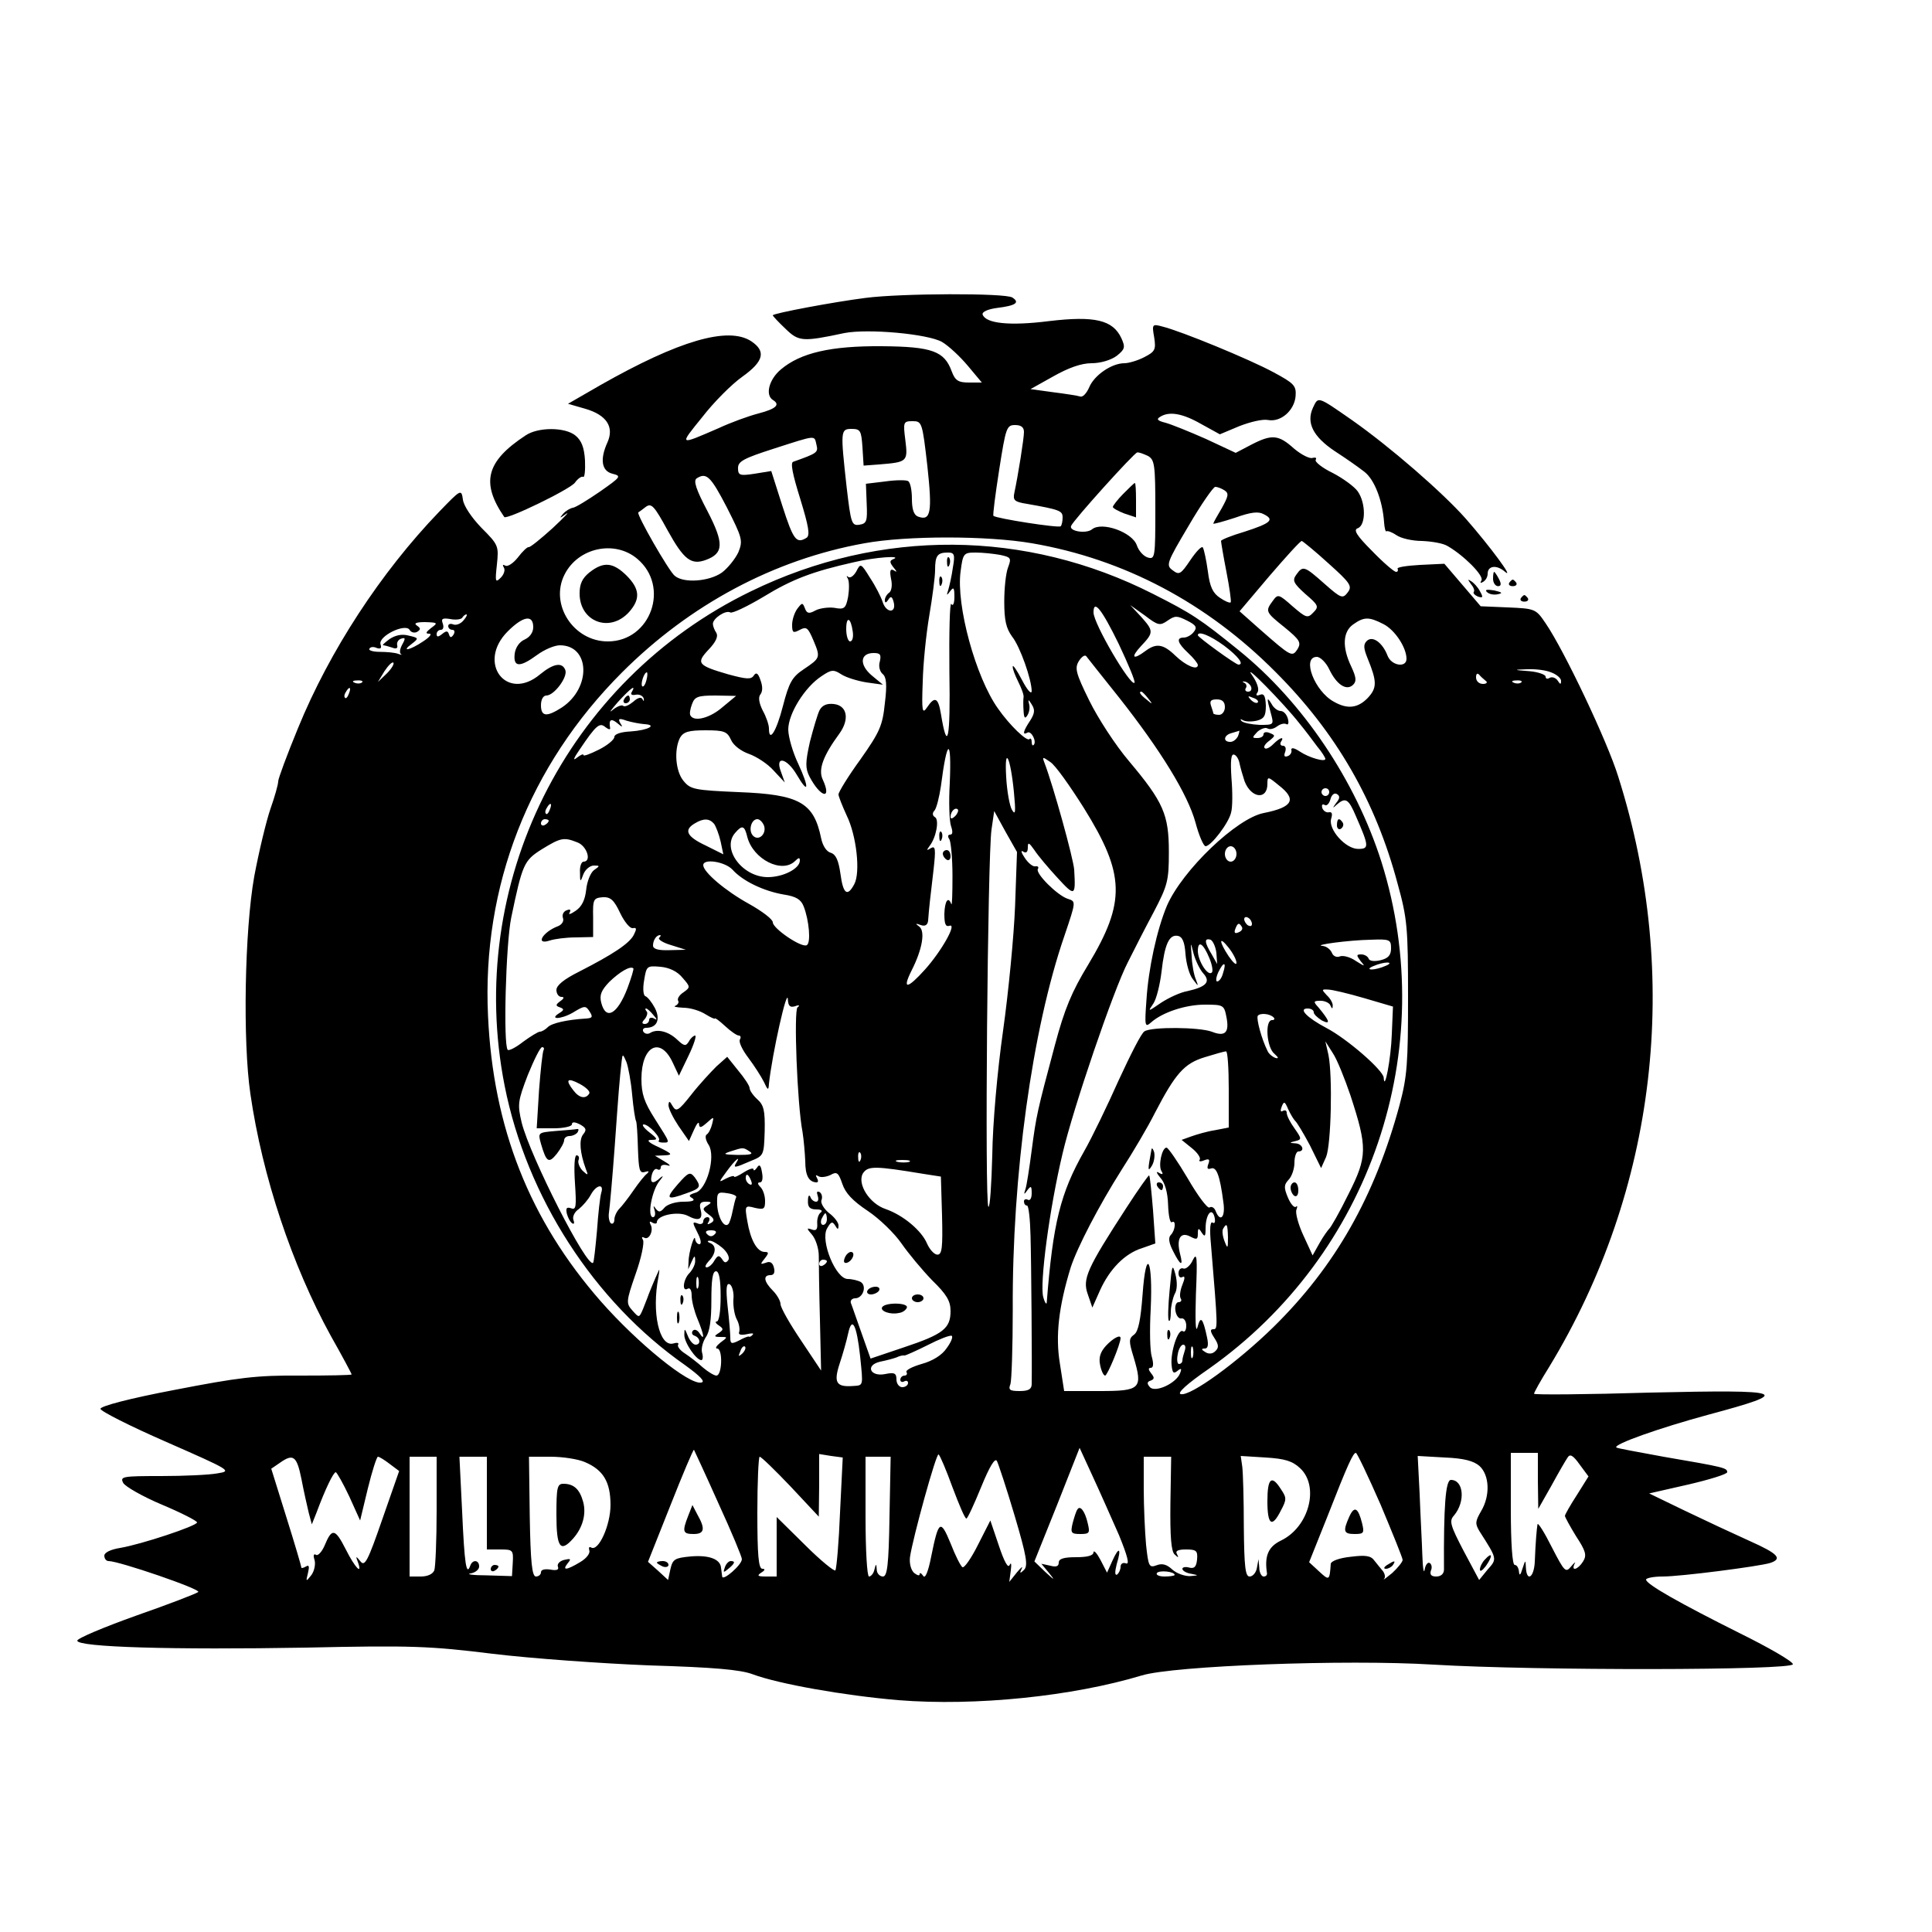 <?xml version="1.0" standalone="no"?>
<!DOCTYPE svg PUBLIC "-//W3C//DTD SVG 20010904//EN"
 "http://www.w3.org/TR/2001/REC-SVG-20010904/DTD/svg10.dtd">
<svg version="1.0" xmlns="http://www.w3.org/2000/svg"
 width="500pt" height="500pt" viewBox="0 0 500 500"
 preserveAspectRatio="xMidYMid meet">

<g transform="translate(0,500) scale(0.1,-0.1)"
fill="#000000" stroke="none">
<path d="M2240 4229 c-80 -10 -240 -40 -240 -45 0 -2 15 -18 33 -35 34 -33 44
-34 152 -11 61 12 216 -2 253 -23 17 -10 47 -38 67 -62 l36 -43 -33 0 c-28 0
-36 5 -45 29 -19 52 -50 64 -181 65 -132 1 -210 -17 -261 -60 -31 -26 -41 -66
-21 -79 20 -12 9 -23 -37 -35 -27 -7 -73 -24 -103 -38 -104 -45 -103 -46 -43
28 30 39 77 86 104 105 56 40 62 66 23 92 -60 39 -188 1 -389 -113 l-85 -49
45 -13 c55 -16 75 -47 57 -87 -20 -44 -15 -74 13 -81 24 -6 22 -8 -32 -46 -32
-22 -63 -41 -70 -42 -7 -1 -19 -8 -26 -16 -10 -12 -9 -12 8 0 11 8 -5 -9 -35
-37 -30 -27 -58 -50 -62 -49 -3 1 -16 -11 -28 -27 -12 -15 -26 -24 -32 -21 -7
4 -8 2 -4 -5 4 -6 0 -18 -8 -26 -14 -14 -15 -11 -10 34 5 48 4 51 -40 95 -26
27 -46 57 -48 73 -4 28 -5 27 -62 -32 -150 -156 -283 -359 -365 -560 -28 -68
-51 -130 -51 -137 0 -8 -9 -40 -20 -71 -11 -32 -30 -111 -42 -175 -25 -140
-30 -427 -10 -563 31 -214 108 -444 208 -626 30 -53 54 -98 54 -100 0 -2 -60
-3 -132 -3 -114 1 -161 -5 -326 -37 -116 -22 -192 -42 -192 -49 0 -6 77 -45
171 -86 166 -73 170 -75 132 -81 -21 -4 -87 -7 -146 -7 -100 0 -107 -1 -98
-18 5 -9 50 -35 100 -56 50 -21 91 -42 91 -46 0 -9 -145 -57 -199 -66 -25 -4
-41 -12 -41 -20 0 -8 5 -14 11 -14 27 0 240 -73 232 -80 -4 -4 -77 -32 -160
-61 -84 -30 -153 -59 -153 -65 0 -17 249 -24 593 -18 272 6 320 4 482 -16 99
-12 281 -25 405 -30 167 -5 236 -11 268 -23 67 -25 236 -55 377 -67 200 -16
451 10 630 64 82 25 527 42 754 28 268 -16 931 -15 931 1 0 7 -62 43 -137 80
-154 77 -243 127 -243 139 0 4 19 8 43 8 47 0 248 26 278 35 33 11 21 24 -53
57 -40 18 -115 53 -167 78 l-93 45 101 23 c56 13 101 27 101 32 0 11 -7 13
-165 40 -65 12 -121 22 -122 24 -8 8 110 50 239 85 220 59 204 65 -151 57
-165 -5 -301 -6 -301 -3 0 3 17 34 39 69 279 459 343 1011 179 1528 -28 91
-140 327 -188 397 -25 37 -27 38 -97 41 l-71 3 -47 55 -47 55 -63 -3 c-35 -2
-61 -6 -58 -10 2 -5 0 -8 -4 -8 -5 0 -33 24 -62 54 -41 41 -49 55 -37 59 21 8
21 65 0 95 -8 12 -38 34 -65 48 -27 13 -47 29 -44 34 3 5 0 7 -8 5 -7 -3 -29
8 -48 24 -40 36 -57 38 -111 10 l-40 -21 -77 36 c-43 19 -90 38 -105 42 -20 5
-24 9 -14 15 23 15 57 10 106 -18 l49 -27 50 21 c28 11 61 19 75 16 33 -6 68
25 71 62 2 27 -4 33 -58 62 -61 33 -238 106 -287 118 -26 7 -27 6 -21 -28 5
-32 2 -37 -25 -51 -17 -9 -41 -16 -52 -16 -33 0 -78 -31 -91 -62 -7 -16 -17
-27 -24 -24 -6 2 -38 7 -70 11 l-58 8 59 33 c39 22 72 34 99 34 23 0 50 8 65
19 21 17 23 22 12 46 -22 47 -69 58 -187 44 -103 -13 -164 -6 -172 17 -2 7 14
14 37 17 49 6 60 14 40 27 -18 12 -289 11 -380 -1z m160 -435 c13 -120 9 -143
-24 -131 -11 4 -16 19 -16 46 0 22 -4 43 -10 46 -5 3 -32 3 -59 -1 l-50 -6 2
-52 c2 -45 0 -51 -19 -54 -20 -3 -22 4 -33 98 -16 145 -16 150 13 150 23 0 25
-5 28 -47 l3 -48 40 3 c73 6 75 7 68 63 -6 47 -5 49 19 49 24 0 25 -3 38 -116z
m250 88 c0 -17 -15 -111 -25 -158 -4 -19 1 -23 33 -28 85 -15 92 -18 92 -35 0
-10 -2 -20 -5 -23 -5 -5 -166 20 -174 27 -2 2 5 56 15 120 17 108 19 115 41
115 16 0 23 -6 23 -18z m-537 -33 c5 -20 2 -22 -60 -44 -8 -2 -2 -32 18 -96
22 -72 26 -95 16 -101 -26 -16 -34 -5 -62 82 l-29 91 -43 -7 c-39 -6 -43 -4
-43 15 0 17 15 25 93 50 112 36 104 35 110 10z m858 -29 c17 -10 19 -22 19
-139 0 -123 -1 -129 -19 -124 -11 3 -24 17 -29 32 -12 34 -91 62 -116 41 -15
-12 -60 -5 -54 9 6 15 163 189 171 190 5 1 17 -4 28 -9z m-1090 -133 c40 -79
42 -86 30 -116 -8 -17 -27 -41 -43 -53 -33 -23 -99 -28 -122 -8 -15 12 -100
160 -94 164 2 1 10 7 19 14 15 11 22 3 57 -61 42 -76 61 -90 99 -76 46 17 47
43 4 126 -30 57 -37 79 -28 85 25 16 36 6 78 -75z m1288 44 c12 -8 10 -15 -7
-46 -12 -20 -22 -38 -22 -40 0 -2 25 5 56 15 42 15 61 17 75 9 28 -14 18 -23
-50 -45 -34 -10 -61 -21 -61 -24 0 -3 6 -39 14 -80 8 -41 13 -77 11 -79 -3 -2
-15 3 -28 12 -18 12 -26 28 -31 68 -4 29 -10 57 -13 62 -3 5 -17 -10 -32 -32
-25 -37 -29 -40 -46 -27 -18 13 -16 19 41 115 32 55 64 101 69 101 6 0 16 -4
24 -9z m-498 -137 c238 -41 452 -154 630 -333 157 -157 259 -334 316 -548 25
-90 27 -114 27 -293 0 -172 -2 -205 -22 -280 -64 -236 -166 -417 -327 -575
-92 -90 -214 -179 -239 -173 -11 2 15 26 73 66 418 295 599 826 446 1312 -67
210 -203 413 -369 547 -100 81 -121 95 -222 146 -329 167 -705 170 -1040 7
-479 -232 -741 -759 -638 -1280 57 -288 231 -558 467 -723 40 -29 53 -43 42
-45 -31 -7 -164 101 -260 210 -184 210 -279 449 -292 739 -16 335 106 648 347
889 175 175 393 292 627 334 109 20 318 20 434 0z m767 -52 c57 -51 62 -59 50
-75 -13 -17 -17 -16 -60 22 -52 46 -56 48 -73 24 -11 -15 -8 -22 23 -50 34
-29 36 -33 21 -48 -15 -16 -19 -14 -54 16 -36 32 -38 32 -51 14 -20 -27 -19
-29 31 -69 39 -32 43 -39 33 -56 -14 -21 -16 -20 -97 51 l-53 47 77 91 c43 50
80 91 84 91 3 -1 34 -26 69 -58z m-1789 12 c86 -72 35 -214 -76 -214 -89 0
-151 96 -112 173 35 70 130 90 188 41z m817 -23 c-3 -22 -9 -48 -12 -58 -5
-15 -4 -15 5 -3 9 12 11 9 11 -15 0 -17 -4 -25 -8 -18 -4 6 -6 -73 -5 -175 3
-177 -5 -213 -22 -109 -7 42 -16 46 -36 16 -12 -18 -14 -10 -11 66 1 48 9 125
17 172 8 47 15 100 15 118 0 37 6 45 33 45 17 0 19 -5 13 -39z m122 33 c28 -6
30 -8 21 -32 -6 -15 -10 -55 -10 -89 0 -49 5 -69 20 -90 21 -26 51 -112 51
-142 -1 -9 -12 4 -25 29 -13 25 -24 41 -24 35 -1 -5 6 -23 14 -39 8 -16 15
-34 14 -40 -1 -6 -1 -22 0 -36 1 -19 4 -21 10 -11 5 8 7 21 4 30 -3 12 -1 11
7 -2 9 -14 8 -23 -4 -42 -18 -27 -21 -39 -7 -31 10 6 25 -24 16 -32 -3 -3 -5
1 -5 8 0 7 -3 11 -6 7 -7 -6 -51 36 -81 79 -58 81 -109 268 -97 355 6 47 8 49
39 49 18 0 46 -3 63 -6z m-276 -11 c-10 -4 -10 -8 0 -21 10 -12 10 -14 1 -8
-9 5 -11 -1 -7 -22 4 -17 1 -32 -5 -36 -6 -4 -11 -13 -11 -19 0 -8 3 -8 9 1 6
10 10 9 14 -7 7 -29 -20 -28 -29 2 -4 12 -18 40 -32 61 -24 39 -25 39 -36 17
-7 -12 -16 -18 -21 -14 -4 4 -5 2 -1 -4 4 -7 4 -28 1 -47 -6 -31 -10 -34 -36
-29 -15 2 -38 -1 -49 -7 -16 -9 -22 -8 -27 6 -6 15 -7 15 -20 -2 -7 -10 -13
-28 -13 -41 0 -21 3 -22 20 -13 17 9 21 6 35 -27 19 -45 18 -46 -25 -75 -30
-20 -38 -34 -54 -96 -17 -66 -36 -95 -36 -57 0 9 -7 30 -16 46 -10 20 -12 35
-6 42 6 8 6 21 0 37 -6 18 -11 21 -17 12 -7 -11 -19 -10 -67 3 -79 23 -83 29
-50 64 19 20 25 34 20 43 -5 7 -9 18 -9 23 -1 14 33 37 45 30 5 -3 43 15 85
40 75 46 128 66 235 90 54 13 127 18 102 8z m583 -219 c25 -53 44 -98 41 -101
-10 -10 -106 153 -106 182 0 35 21 9 65 -81z m127 60 c19 13 24 13 50 0 24
-12 27 -18 17 -30 -6 -8 -18 -14 -25 -14 -21 0 -17 -14 11 -40 14 -13 25 -27
25 -31 0 -15 -31 -2 -58 24 -32 31 -50 33 -78 12 -32 -24 -39 -17 -11 13 33
35 33 39 0 76 l-28 30 38 -27 c34 -26 39 -27 59 -13z m-1822 1 c-7 -9 -19 -14
-27 -11 -7 3 -13 1 -13 -4 0 -6 5 -10 11 -10 5 0 7 -5 3 -12 -6 -9 -9 -9 -12
0 -3 10 -7 10 -18 1 -10 -8 -14 -8 -14 0 0 6 5 11 11 11 6 0 8 7 5 16 -5 13
-1 15 19 12 14 -3 28 -1 31 3 3 5 8 9 11 9 3 0 0 -7 -7 -15z m180 -18 c0 -14
-9 -26 -22 -32 -14 -6 -24 -21 -26 -37 -4 -35 13 -36 58 -3 19 14 45 25 59 25
78 0 82 -110 5 -161 -39 -25 -54 -24 -54 6 0 15 6 25 14 25 20 0 56 48 49 66
-8 21 -31 17 -65 -11 -87 -73 -165 30 -84 111 40 40 66 44 66 11z m827 -12 c2
-14 -1 -25 -7 -25 -5 0 -10 14 -10 32 0 35 12 30 17 -7z m1373 20 c30 -15 60
-61 60 -90 0 -24 -39 -18 -49 8 -13 34 -39 53 -54 38 -9 -9 -8 -19 2 -44 25
-61 25 -77 1 -103 -26 -27 -53 -30 -88 -10 -50 27 -84 116 -44 116 9 0 24 -15
32 -32 19 -40 45 -57 62 -40 9 9 8 19 -5 47 -24 50 -22 90 5 109 28 20 41 20
78 1z m-2464 -10 c-14 -11 -16 -15 -5 -15 8 0 1 -9 -16 -20 -34 -23 -59 -28
-29 -6 18 14 18 15 -8 21 -18 5 -35 1 -50 -9 -12 -9 -20 -16 -16 -16 3 0 14
-3 23 -6 10 -4 15 -2 13 6 -2 7 3 15 10 17 11 4 12 1 3 -15 -6 -11 -8 -22 -3
-25 4 -2 0 -2 -8 1 -8 3 -29 5 -47 5 -18 0 -30 4 -27 8 2 5 11 6 19 2 10 -3
13 -1 10 9 -8 21 64 56 75 38 4 -7 13 -9 20 -5 9 6 9 9 -1 16 -9 6 -2 9 21 9
33 -1 34 -2 16 -15z m2052 -46 c36 -27 53 -49 37 -49 -7 0 -105 71 -105 76 0
12 31 0 68 -27z m-891 -41 c-4 -12 0 -26 7 -32 10 -8 12 -27 6 -76 -6 -58 -13
-74 -63 -145 -32 -44 -57 -85 -57 -91 0 -5 10 -30 21 -54 26 -53 36 -148 20
-178 -18 -34 -29 -26 -36 27 -5 35 -12 50 -25 54 -11 3 -21 18 -25 38 -19 92
-56 113 -213 119 -115 5 -125 7 -143 29 -21 25 -25 81 -9 112 9 15 22 19 66
19 48 0 56 -3 66 -25 6 -14 26 -29 46 -36 20 -7 49 -26 64 -43 l29 -31 -10 28
c-16 42 15 36 41 -8 31 -53 33 -35 4 28 -14 29 -26 70 -26 89 0 41 43 110 86
138 25 17 31 18 51 5 12 -8 41 -17 65 -21 l43 -6 -29 24 c-33 28 -30 58 5 58
17 0 20 -4 16 -22z m619 -93 c108 -137 178 -251 198 -324 9 -34 21 -61 26 -61
14 0 60 60 66 87 4 13 4 54 1 89 -3 46 -1 64 7 61 6 -2 12 -12 14 -23 2 -10 8
-31 13 -46 17 -44 59 -49 59 -7 0 20 1 20 29 -3 48 -37 37 -57 -38 -72 -70
-13 -211 -148 -251 -240 -26 -62 -48 -163 -53 -244 -5 -68 -4 -72 12 -58 29
26 89 46 139 46 48 0 50 -1 56 -32 8 -40 -3 -52 -38 -38 -33 12 -155 13 -174
1 -8 -4 -37 -62 -67 -127 -29 -65 -69 -148 -89 -183 -62 -109 -81 -187 -97
-391 0 -8 -5 -2 -9 13 -10 33 16 230 50 372 27 116 132 424 169 495 15 30 45
89 67 130 36 69 39 81 39 155 0 97 -14 129 -103 235 -35 41 -81 112 -103 157
-35 71 -38 84 -27 102 7 11 15 17 19 13 3 -4 41 -52 85 -107z m-1895 62 l-23
-22 17 28 c10 15 20 25 23 22 3 -3 -5 -16 -17 -28z m2361 -128 c15 -18 36 -46
47 -61 12 -14 21 -29 21 -32 0 -9 -42 3 -66 19 -15 10 -23 11 -22 4 2 -6 -3
-14 -10 -16 -8 -3 -10 1 -6 11 3 9 1 16 -6 16 -6 0 -8 5 -5 10 10 15 -2 12
-20 -6 -9 -9 -19 -14 -22 -10 -4 3 2 12 12 19 16 13 16 14 1 20 -9 4 -16 2
-16 -3 0 -6 -7 -10 -16 -10 -14 0 -14 1 0 16 9 8 21 12 26 9 6 -4 17 -1 25 5
8 6 18 9 24 6 5 -3 7 3 4 14 -3 11 -11 20 -19 20 -7 0 -18 8 -23 18 -13 21
-13 15 -2 -24 8 -30 8 -30 -29 -30 -21 1 -42 5 -47 10 -4 5 -3 6 4 2 7 -4 23
-4 36 -1 19 5 23 13 23 39 -1 25 -5 32 -15 28 -10 -4 -12 -1 -6 7 4 8 -2 26
-15 44 -26 37 82 -73 122 -124z m652 131 c14 -5 26 -15 26 -22 0 -10 -2 -10
-9 1 -5 7 -14 10 -20 7 -6 -4 -11 -3 -11 3 0 5 -19 12 -42 14 -42 3 -42 4 -6
5 20 1 48 -2 62 -8z m-2341 -20 c-3 -12 -8 -19 -11 -16 -5 6 5 36 12 36 2 0 2
-9 -1 -20z m2172 -2 c6 -4 2 -8 -7 -8 -10 0 -18 7 -18 17 0 9 3 12 8 7 4 -5
12 -12 17 -16z m-2908 -4 c-3 -3 -12 -4 -19 -1 -8 3 -5 6 6 6 11 1 17 -2 13
-5z m2301 -12 c2 -7 -1 -12 -8 -12 -6 0 -9 4 -6 9 4 5 1 12 -4 14 -6 3 -5 4 2
3 6 -1 14 -8 16 -14z m699 12 c-3 -3 -12 -4 -19 -1 -8 3 -5 6 6 6 11 1 17 -2
13 -5z m-3034 -29 c-3 -9 -8 -14 -10 -11 -3 3 -2 9 2 15 9 16 15 13 8 -4z
m732 4 c-4 -6 0 -9 10 -7 10 2 19 -3 21 -10 1 -7 0 -8 -3 -2 -3 7 -12 5 -24
-6 -11 -9 -22 -14 -26 -11 -3 4 -16 -1 -27 -10 -12 -10 -5 -1 13 20 34 37 48
47 36 26z m1336 -16 c13 -16 12 -17 -3 -4 -17 13 -22 21 -14 21 2 0 10 -8 17
-17z m-1101 -23 c-32 -28 -73 -39 -83 -22 -3 4 -1 17 4 30 7 19 15 22 61 22
l53 -1 -35 -29z m1385 12 c-3 -3 -11 0 -18 7 -9 10 -8 11 6 5 10 -3 15 -9 12
-12z m-85 -12 c0 -11 -7 -20 -15 -20 -8 0 -15 2 -15 4 0 2 -3 11 -6 20 -4 12
0 16 15 16 14 0 21 -6 21 -20z m-1565 -41 c-6 11 -3 13 16 6 13 -4 34 -8 46
-9 36 -2 10 -16 -35 -19 -25 -1 -42 -7 -42 -14 0 -7 -18 -22 -40 -33 -22 -11
-40 -18 -40 -14 0 4 -8 0 -17 -7 -11 -9 -9 -2 7 21 43 64 52 71 67 58 8 -6 13
-7 12 -2 -4 21 2 26 18 13 14 -12 16 -12 8 0z m1599 -34 c-4 -8 -12 -15 -20
-15 -20 0 -17 18 4 23 9 3 18 5 19 6 1 0 0 -6 -3 -14z m-746 -122 c-3 -49 -1
-98 3 -110 5 -15 5 -23 -2 -23 -6 0 -7 -5 -2 -12 4 -7 8 -50 8 -95 0 -45 -1
-78 -3 -73 -8 22 -17 8 -18 -25 0 -26 3 -34 13 -31 21 8 -20 -65 -63 -113 -46
-51 -60 -53 -35 -3 28 55 36 102 20 114 -11 8 -10 9 4 4 11 -4 18 0 19 12 2
29 6 64 14 131 6 54 5 63 -7 56 -11 -7 -12 -6 -3 6 17 22 25 67 14 74 -7 4 -8
11 -1 18 5 7 12 35 16 62 16 125 28 129 23 8z m166 -23 c5 -52 4 -61 -5 -46
-6 10 -13 48 -15 85 -5 84 11 53 20 -39z m181 -41 c107 -172 109 -243 11 -406
-42 -69 -61 -114 -86 -208 -46 -172 -48 -181 -60 -272 -6 -46 -13 -91 -16
-100 -5 -15 -4 -16 5 -3 9 12 11 11 11 -8 0 -13 -4 -20 -10 -17 -5 3 -10 1
-10 -4 0 -6 3 -11 8 -11 4 0 8 -35 9 -78 2 -67 4 -334 3 -384 0 -13 -8 -18
-31 -18 -26 0 -30 3 -24 18 3 9 6 96 6 192 -2 346 50 726 134 969 30 89 30 88
8 95 -27 9 -84 66 -77 77 3 5 0 8 -6 7 -6 -2 -19 8 -28 22 -9 13 -11 21 -4 16
8 -5 12 -1 12 11 0 14 3 13 17 -7 9 -14 36 -46 60 -72 45 -49 47 -48 43 21 -2
29 -54 217 -77 277 -6 16 -5 16 15 2 13 -8 51 -62 87 -119z m635 41 c0 -5 -4
-10 -10 -10 -5 0 -10 5 -10 10 0 6 5 10 10 10 6 0 10 -4 10 -10z m18 -28 c-10
-14 -10 -15 2 -4 22 19 30 15 49 -30 34 -78 35 -85 6 -85 -33 0 -78 51 -70 78
4 13 2 18 -5 17 -7 -2 -15 3 -18 11 -2 8 0 11 6 8 5 -4 12 3 15 14 3 12 10 18
17 14 8 -5 8 -11 -2 -23z m-2035 -17 c-3 -9 -8 -14 -10 -11 -3 3 -2 9 2 15 9
16 15 13 8 -4z m1049 -17 c-7 -7 -12 -8 -12 -2 0 14 12 26 19 19 2 -3 -1 -11
-7 -17z m155 -233 c-3 -77 -17 -222 -31 -322 -15 -105 -27 -242 -28 -322 -2
-76 -6 -137 -10 -134 -10 5 -2 909 8 976 l7 48 29 -53 30 -53 -5 -140z m-1207
221 c0 -3 -4 -8 -10 -11 -5 -3 -10 -1 -10 4 0 6 5 11 10 11 6 0 10 -2 10 -4z
m428 -8 c5 -7 13 -28 17 -46 l7 -33 -46 23 c-49 23 -57 40 -28 57 23 14 38 13
50 -1z m129 -4 c8 -21 -13 -42 -28 -27 -13 13 -5 43 11 43 6 0 13 -7 17 -16z
m-43 -30 c15 -58 90 -96 124 -62 9 9 12 9 12 1 0 -21 -43 -43 -83 -43 -66 0
-121 74 -84 115 18 21 24 18 31 -11z m-440 -14 c25 -9 38 -50 16 -50 -5 0 -10
-12 -9 -27 0 -27 1 -27 9 -5 5 12 17 22 27 22 16 0 16 -1 0 -12 -9 -7 -18 -30
-20 -51 -3 -26 -11 -43 -27 -54 -13 -9 -20 -11 -16 -5 4 8 2 10 -8 6 -8 -3
-12 -12 -9 -20 3 -8 -3 -17 -13 -21 -40 -15 -60 -50 -21 -37 12 4 42 8 67 8
l45 1 0 51 c-1 47 1 50 25 52 20 1 29 -7 45 -41 11 -23 26 -41 33 -39 10 2 10
-2 2 -18 -12 -22 -52 -49 -142 -95 -38 -19 -58 -35 -58 -47 0 -10 6 -18 13
-18 8 0 7 -4 -3 -11 -12 -9 -13 -12 -1 -16 11 -4 11 -7 0 -14 -30 -18 1 -18
33 0 31 19 34 19 44 3 9 -14 7 -17 -10 -18 -49 -3 -88 -12 -98 -22 -7 -7 -16
-12 -21 -12 -4 0 -24 -12 -43 -26 -19 -15 -37 -24 -40 -21 -12 12 -5 274 9
342 29 139 33 148 79 177 49 30 57 32 92 18z m1706 -30 c0 -11 -7 -20 -15 -20
-8 0 -15 9 -15 20 0 11 7 20 15 20 8 0 15 -9 15 -20z m-1304 -41 c26 -29 80
-55 132 -64 33 -5 45 -13 52 -31 14 -36 19 -94 8 -100 -13 -8 -88 43 -88 59 0
8 -28 29 -62 48 -60 33 -118 82 -118 100 0 18 57 9 76 -12z m1344 -140 c0 -6
-4 -7 -10 -4 -5 3 -10 11 -10 16 0 6 5 7 10 4 6 -3 10 -11 10 -16z m-26 -8 c3
-5 -1 -11 -9 -14 -9 -4 -12 -1 -8 9 6 16 10 17 17 5z m-1508 -28 c-4 -4 10
-13 31 -19 l38 -12 -42 -1 c-30 -1 -43 3 -43 12 0 14 9 27 18 27 3 0 2 -3 -2
-7z m1362 -42 c2 -25 10 -54 19 -65 15 -20 15 -20 8 -1 -5 11 -10 38 -11 60
-3 39 -3 39 5 7 5 -18 16 -41 25 -51 20 -22 8 -35 -41 -46 -18 -3 -48 -17 -68
-30 -35 -24 -35 -24 -20 -2 8 12 17 49 21 82 8 72 20 97 42 93 12 -2 18 -16
20 -47z m80 3 l2 -29 -14 25 c-19 31 -20 43 -3 38 6 -3 13 -18 15 -34z m52
-26 c0 -7 -9 1 -20 17 -26 39 -26 55 0 22 11 -14 20 -31 20 -39z m400 38 c0
-18 -7 -26 -27 -31 -17 -4 -29 -2 -31 4 -2 6 -11 11 -19 11 -13 0 -13 -2 -2
-17 13 -15 12 -15 -12 0 -14 10 -33 15 -41 12 -9 -4 -18 1 -21 9 -4 9 -14 17
-24 18 -28 2 67 15 125 16 49 2 52 0 52 -22z m-470 -26 c7 -17 10 -34 6 -37
-10 -10 -35 29 -36 55 0 30 14 21 30 -18z m35 -39 c-3 -12 -10 -21 -15 -21 -4
0 -3 11 3 24 14 29 22 27 12 -3z m420 19 c-11 -5 -27 -9 -35 -9 -9 0 -8 4 5 9
11 5 27 9 35 9 9 0 8 -4 -5 -9z m-1961 -57 c-26 -68 -56 -85 -68 -38 -5 20 0
32 21 54 27 26 54 42 62 35 2 -1 -5 -24 -15 -51z m142 27 c21 -24 21 -25 3
-38 -11 -7 -17 -17 -14 -22 3 -4 -1 -10 -7 -13 -7 -2 2 -4 20 -5 19 0 44 -8
58 -17 13 -8 24 -13 24 -11 0 3 12 -6 26 -19 15 -14 31 -25 36 -25 5 0 6 -5 3
-10 -4 -6 6 -27 22 -48 15 -20 33 -48 40 -62 10 -22 12 -23 13 -5 8 76 48 255
49 218 1 -17 6 -21 19 -17 10 4 13 2 6 -3 -10 -8 -1 -251 13 -323 3 -19 6 -53
7 -75 0 -37 9 -54 29 -55 5 0 5 5 1 12 -4 7 -3 8 4 4 6 -4 20 -2 31 3 17 10
21 6 31 -23 8 -24 27 -44 66 -70 30 -20 69 -58 87 -84 18 -26 53 -68 79 -95
38 -37 48 -54 48 -80 0 -45 -19 -60 -121 -94 l-86 -29 -23 65 c-13 36 -25 72
-28 79 -2 6 3 12 11 12 20 0 31 31 15 42 -7 4 -23 8 -34 8 -31 0 -71 98 -54
130 10 18 14 20 21 9 7 -12 9 -12 9 0 0 7 -11 22 -25 32 -13 11 -22 26 -19 33
3 8 1 17 -5 21 -7 3 -8 0 -5 -9 3 -9 2 -16 -4 -16 -6 0 -13 6 -15 13 -3 6 -6
2 -6 -10 -1 -17 5 -23 22 -23 12 0 17 -3 11 -8 -6 -4 -10 -17 -9 -29 1 -15 -3
-19 -14 -15 -14 5 -14 3 1 -14 9 -11 17 -35 17 -54 0 -19 1 -94 3 -166 l3
-131 -52 78 c-29 43 -53 85 -53 94 0 8 -9 24 -20 35 -23 23 -26 40 -6 40 9 0
12 7 9 19 -3 13 -10 18 -21 13 -15 -5 -15 -4 -3 11 11 14 11 17 0 17 -20 0
-37 32 -45 80 -7 40 -6 41 20 34 23 -5 26 -3 26 18 0 13 -5 29 -12 36 -8 8 -8
12 -1 12 6 0 8 11 5 26 -3 19 -7 22 -13 12 -5 -7 -9 -9 -9 -4 0 4 -11 1 -25
-8 -14 -9 -25 -14 -25 -11 0 3 -9 1 -21 -5 -20 -11 -20 -11 2 19 21 29 38 43
24 21 -8 -13 -4 -13 37 5 35 14 35 15 37 78 1 52 -2 67 -19 82 -11 10 -20 23
-20 29 0 6 -14 27 -30 46 l-28 35 -28 -25 c-14 -14 -44 -46 -65 -73 -33 -42
-39 -45 -48 -30 -8 14 -10 15 -11 3 0 -9 12 -33 26 -54 l27 -39 13 29 c7 16
13 23 13 15 1 -11 5 -10 20 3 19 17 19 17 14 -3 -3 -12 -9 -24 -14 -27 -5 -3
-3 -15 5 -27 19 -30 -5 -117 -35 -124 -16 -5 -18 -8 -7 -14 8 -6 0 -9 -23 -9
-21 0 -42 -7 -49 -15 -11 -13 -15 -13 -23 -3 -6 9 -7 8 -3 -4 3 -10 1 -18 -4
-18 -16 0 -3 70 17 94 9 11 11 15 3 9 -20 -19 -29 -16 -23 7 3 11 9 17 14 14
5 -3 9 -1 9 5 0 6 8 8 18 5 9 -3 6 2 -8 10 l-25 15 25 1 c22 1 20 4 -15 21
-27 12 -33 19 -20 19 18 0 18 2 -5 20 -14 11 -20 20 -14 20 13 0 46 -35 39
-42 -3 -2 2 -5 10 -5 20 0 20 -2 -20 61 -28 44 -35 65 -35 104 0 85 49 111 81
42 l16 -34 25 52 c14 29 21 52 17 52 -4 0 -12 -7 -16 -15 -8 -13 -12 -13 -30
4 -23 22 -52 29 -70 18 -6 -4 -14 -3 -18 3 -3 5 0 10 7 10 28 0 38 21 23 51
-8 15 -19 29 -25 31 -5 2 -7 19 -3 41 6 37 7 38 42 35 23 -2 44 -12 57 -28z
m1764 -53 l75 -22 -3 -71 c-2 -63 -19 -152 -21 -113 -1 19 -95 101 -149 129
-49 26 -73 50 -48 50 9 0 16 -4 16 -10 0 -5 10 -14 21 -21 24 -12 20 -1 -9 34
-14 15 -13 17 6 17 11 0 23 -6 25 -12 4 -9 6 -10 6 -1 1 6 -6 19 -15 27 -14
15 -14 16 3 15 10 0 52 -10 93 -22z m-1839 -44 c10 -11 10 -14 2 -9 -7 4 -13
2 -13 -3 0 -6 -5 -11 -11 -11 -8 0 -9 4 0 13 6 8 8 17 4 20 -3 4 -4 7 -1 7 3
0 12 -8 19 -17z m1605 -6 c4 -4 2 -7 -4 -7 -19 0 -14 -71 6 -87 11 -10 12 -13
3 -11 -8 3 -18 11 -21 19 -15 30 -29 82 -25 90 6 8 31 6 41 -4z m199 -202 c44
-135 44 -158 -5 -255 -23 -47 -46 -87 -50 -90 -3 -3 -15 -19 -25 -37 l-18 -32
-24 52 c-13 28 -21 58 -18 66 3 8 3 12 -1 8 -4 -4 -14 7 -21 24 -11 26 -10 33
2 46 8 8 15 28 15 44 0 16 5 29 10 29 18 0 11 20 -7 21 -17 1 -17 2 0 6 16 4
16 6 -3 33 -11 15 -20 33 -20 40 0 6 -4 8 -10 5 -6 -4 -7 1 -3 11 6 15 8 14
17 -7 6 -13 14 -26 18 -30 4 -3 21 -31 38 -63 l29 -59 13 29 c13 32 17 209 6
264 l-8 35 19 -30 c11 -16 31 -66 46 -110z m-2088 118 c-3 -5 -8 -52 -12 -105
l-6 -98 45 0 c25 0 46 5 46 10 0 7 7 7 21 0 16 -9 18 -14 8 -26 -11 -14 -8
-48 7 -89 7 -17 6 -18 -8 -5 -8 8 -13 21 -11 27 3 7 1 13 -5 13 -5 0 -7 -28
-4 -72 4 -61 3 -70 -10 -65 -12 4 -14 0 -11 -14 3 -11 9 -22 14 -25 5 -3 6 1
3 9 -3 8 3 21 14 28 10 8 24 24 31 37 14 26 35 30 27 5 -3 -10 -8 -54 -11 -98
-4 -44 -8 -81 -10 -83 -15 -16 -163 275 -185 363 -11 47 -10 55 16 123 16 39
32 72 37 72 4 0 6 -3 4 -7z m1773 -102 l0 -99 -36 -7 c-20 -3 -47 -11 -61 -16
l-25 -9 26 -21 c14 -11 24 -25 21 -30 -4 -5 2 -6 11 -2 13 5 16 3 11 -10 -4
-11 -2 -14 7 -11 14 5 23 -17 32 -87 6 -39 -8 -54 -20 -23 -3 8 -10 13 -16 9
-5 -3 -30 30 -56 75 -26 44 -51 80 -55 80 -12 0 -22 -47 -13 -61 5 -8 3 -10
-7 -4 -8 5 -6 -1 4 -13 12 -13 19 -38 20 -70 1 -28 5 -48 10 -45 11 7 9 -21
-3 -33 -7 -7 -5 -21 6 -42 19 -38 27 -41 18 -7 -10 39 1 58 26 45 17 -9 20 -8
20 7 0 15 2 16 10 3 8 -12 10 -10 10 10 0 37 16 57 23 31 3 -13 1 -19 -5 -15
-6 4 -8 -16 -4 -57 18 -217 18 -219 6 -219 -9 0 -8 -6 3 -23 11 -17 12 -25 2
-34 -7 -7 -17 -8 -26 -2 -10 6 -11 9 -1 9 8 0 10 9 6 28 -11 52 -17 58 -25 27
-5 -17 -6 19 -4 85 4 96 3 111 -8 89 -6 -14 -18 -24 -24 -22 -7 3 -13 -3 -13
-12 0 -9 4 -13 10 -10 7 4 7 -3 0 -20 -6 -15 -8 -31 -4 -36 3 -5 0 -9 -6 -9
-6 0 -10 -10 -8 -22 2 -13 9 -22 16 -20 6 1 12 -7 12 -19 0 -11 -4 -18 -9 -14
-12 7 -32 -53 -29 -87 2 -21 5 -24 15 -16 10 8 12 7 7 -6 -10 -26 -64 -51 -78
-36 -8 9 -8 14 2 17 10 4 10 8 1 19 -7 9 -8 14 -1 14 7 0 8 10 3 28 -5 15 -6
71 -3 124 6 130 -12 164 -21 38 -5 -66 -11 -96 -22 -104 -14 -10 -14 -17 -1
-59 24 -81 18 -87 -88 -87 l-92 0 -11 71 c-12 72 -3 148 28 249 17 52 73 160
132 253 29 45 68 111 86 147 53 102 76 128 129 144 26 8 50 15 55 15 4 1 7
-43 7 -98z m-1544 -14 c3 -34 8 -65 10 -68 2 -3 4 -35 5 -72 2 -55 4 -64 18
-60 10 3 12 2 6 -4 -6 -4 -22 -24 -35 -43 -13 -19 -30 -41 -37 -48 -7 -7 -13
-20 -13 -28 0 -8 -4 -13 -9 -10 -4 3 -7 16 -5 28 2 13 9 91 15 173 10 140 12
168 18 220 2 18 3 18 12 -3 5 -13 12 -51 15 -85z m-111 3 c-9 -15 -26 -12 -41
8 -22 28 -16 34 16 17 17 -9 28 -20 25 -25z m415 -150 c11 -7 2 -9 -30 -9 -37
1 -41 2 -20 9 34 11 33 11 50 0z m287 -22 c-3 -8 -6 -5 -6 6 -1 11 2 17 5 13
3 -3 4 -12 1 -19z m126 -5 c-7 -2 -21 -2 -30 0 -10 3 -4 5 12 5 17 0 24 -2 18
-5z m37 -31 l45 -7 3 -101 c2 -83 0 -101 -12 -101 -8 0 -20 13 -27 29 -14 33
-61 73 -107 89 -42 14 -74 65 -59 92 13 20 30 20 157 -1z m-446 -18 c3 -8 2
-12 -4 -9 -6 3 -10 10 -10 16 0 14 7 11 14 -7z m-39 -43 c-2 -4 -6 -20 -9 -35
-3 -16 -8 -31 -11 -34 -11 -11 -27 17 -29 50 -1 32 1 34 26 30 15 -2 26 -7 23
-11z m-75 -21 c-13 -8 -12 -11 4 -23 15 -11 16 -16 6 -22 -9 -5 -11 -4 -6 3 4
7 2 12 -3 12 -6 0 -11 -5 -11 -11 0 -6 -7 -9 -15 -5 -14 5 -13 2 0 -24 9 -17
11 -30 5 -30 -5 0 -10 6 -11 13 -1 17 -17 -34 -17 -58 l-1 -20 9 20 c7 16 9
17 9 3 1 -9 -6 -23 -14 -32 -17 -16 -21 -51 -5 -41 6 3 10 -4 10 -18 0 -14 7
-41 15 -60 17 -41 20 -60 5 -37 -5 8 -13 11 -17 6 -4 -5 -2 -11 5 -13 15 -6
16 -23 2 -23 -6 0 -15 10 -20 23 -8 20 -9 20 -9 2 0 -20 31 -65 44 -65 4 0 5
9 2 19 -3 11 2 29 10 41 10 14 14 45 14 95 0 52 3 75 12 75 8 0 12 -21 12 -65
0 -38 -4 -65 -10 -65 -5 0 -3 -5 5 -10 13 -9 13 -11 0 -20 -13 -8 -12 -10 4
-10 20 0 20 0 0 -15 -10 -8 -14 -15 -8 -15 15 0 13 -70 -2 -70 -6 0 -22 10
-35 21 -13 12 -34 28 -46 36 -13 8 -21 19 -18 23 3 5 -3 6 -13 3 -36 -9 -56
81 -38 172 3 17 3 23 0 15 -9 -19 -27 -63 -29 -70 -1 -3 -6 -15 -11 -28 -10
-23 -10 -23 -27 -4 -17 19 -17 23 8 95 15 42 23 82 19 88 -4 7 -3 9 3 6 13 -8
26 20 16 35 -3 7 -1 8 5 4 7 -4 12 -3 12 1 0 18 54 29 79 17 30 -16 41 -10 34
16 -4 15 0 20 13 20 16 0 17 -2 4 -10z m310 -35 c0 -8 -4 -15 -10 -15 -5 0 -7
7 -4 15 4 8 8 15 10 15 2 0 4 -7 4 -15z m1038 -47 c0 -30 -1 -31 -9 -10 -5 13
-7 28 -3 33 9 15 11 11 12 -23z m-1328 8 c-7 -7 -13 -7 -20 0 -6 6 -3 10 10
10 13 0 16 -4 10 -10z m19 -35 c13 -11 20 -25 16 -32 -6 -8 -10 -8 -16 2 -8
11 -11 11 -20 -3 -5 -10 -15 -18 -20 -18 -6 0 -3 7 5 16 19 19 21 40 4 47 -8
3 -8 6 -2 6 6 1 21 -8 33 -18z m271 -35 c0 -3 -4 -8 -10 -11 -5 -3 -10 -1 -10
4 0 6 5 11 10 11 6 0 10 -2 10 -4z m-333 -68 c-3 -7 -5 -2 -5 12 0 14 2 19 5
13 2 -7 2 -19 0 -25z m91 -31 c-1 -18 3 -41 9 -52 6 -11 8 -25 6 -32 -3 -7 4
-9 19 -6 13 3 20 3 16 -1 -3 -4 -8 -7 -10 -5 -1 1 -13 -3 -25 -10 -20 -10 -23
-9 -23 7 0 11 -3 47 -7 82 -5 47 -3 61 6 56 6 -4 11 -22 9 -39z m328 -147 c8
-79 9 -75 -19 -77 -43 -3 -50 9 -34 58 8 24 18 59 22 78 10 46 22 23 31 -59z
m224 21 c-12 -18 -36 -33 -65 -41 -24 -7 -42 -16 -39 -21 3 -5 0 -9 -5 -9 -6
0 -11 -5 -11 -11 0 -5 5 -7 10 -4 6 3 10 1 10 -4 0 -6 -7 -11 -15 -11 -8 0
-15 9 -15 20 0 16 -5 19 -29 14 -39 -8 -53 23 -13 32 15 3 34 8 42 11 8 4 17
6 21 5 3 0 30 12 60 27 29 15 57 26 62 24 4 -3 -2 -17 -13 -32z m-529 -14
c-10 -9 -11 -8 -5 6 3 10 9 15 12 12 3 -3 0 -11 -7 -18z m1145 7 c-3 -9 -6
-20 -6 -25 0 -5 -4 -9 -9 -9 -4 0 -6 11 -3 25 2 14 9 25 14 25 6 0 7 -7 4 -16z
m21 -16 c-3 -7 -5 -2 -5 12 0 14 2 19 5 13 2 -7 2 -19 0 -25z m-1228 -378 c34
-74 61 -139 61 -145 0 -15 -50 -58 -51 -45 -1 6 -2 16 -3 23 -2 22 -31 33 -78
29 -42 -4 -47 -7 -53 -33 l-6 -28 -26 24 -26 23 58 146 c32 81 59 145 61 144
1 -2 30 -64 63 -138z m1037 -83 c22 -54 28 -77 18 -73 -8 3 -14 -1 -14 -9 0
-7 -4 -16 -9 -20 -6 -3 -6 7 -1 27 13 42 6 47 -11 9 l-14 -31 -17 33 c-9 17
-17 26 -18 20 0 -9 -16 -13 -45 -13 -32 0 -45 -4 -45 -14 0 -10 -7 -12 -22 -8
l-23 5 20 -24 c16 -20 15 -20 -10 3 l-28 27 59 147 58 147 34 -74 c19 -41 49
-109 68 -152z m-722 59 c-3 -77 -9 -145 -12 -150 -2 -4 -38 25 -78 65 l-74 73
0 -77 0 -77 -27 0 c-22 0 -25 2 -13 10 10 6 11 10 3 10 -10 0 -13 36 -13 145
0 80 3 145 6 145 4 0 40 -35 80 -77 l73 -78 1 81 0 81 31 -5 30 -4 -7 -142z
m291 65 c17 -45 32 -81 36 -81 3 0 20 37 38 81 22 54 36 77 41 68 4 -8 25 -71
46 -142 31 -105 35 -129 24 -140 -10 -10 -12 -9 -6 3 4 8 -1 4 -12 -9 l-20
-25 4 30 c2 16 1 22 -3 14 -4 -10 -14 8 -28 50 l-22 65 -32 -63 c-17 -34 -35
-60 -40 -58 -5 3 -19 31 -31 62 -26 63 -31 60 -50 -34 -8 -41 -16 -59 -21 -50
-5 7 -9 9 -9 4 0 -5 -6 -3 -14 3 -8 7 -13 24 -11 41 7 49 68 270 74 266 4 -3
20 -41 36 -85z m1108 -45 c31 -74 57 -138 57 -143 0 -5 -12 -20 -27 -34 -16
-13 -25 -20 -21 -15 4 4 2 13 -3 20 -5 6 -15 18 -22 27 -9 13 -23 15 -62 10
-29 -3 -50 -11 -51 -18 -3 -44 -4 -44 -30 -20 l-26 24 46 115 c55 141 68 168
75 168 3 0 32 -61 64 -134z m407 62 l1 -73 34 60 c18 33 37 66 42 73 6 10 14
6 31 -18 l23 -31 -30 -48 c-17 -26 -31 -51 -31 -54 0 -3 13 -27 29 -53 25 -38
28 -49 18 -65 -13 -21 -32 -27 -22 -6 4 6 0 4 -9 -7 -14 -17 -17 -14 -50 50
-19 38 -36 65 -37 59 -2 -12 -5 -45 -7 -97 -2 -41 -21 -53 -23 -15 -1 21 -1
21 -9 -3 -5 -17 -8 -19 -9 -7 -1 9 -5 17 -11 17 -6 0 -10 55 -10 145 l0 145
35 0 35 0 0 -72z m-3200 5 c6 -32 15 -71 19 -88 l8 -30 12 30 c23 62 44 105
50 105 3 -1 19 -29 35 -63 l28 -62 20 83 c11 45 23 82 26 82 4 0 18 -9 31 -19
l24 -18 -44 -126 c-37 -107 -45 -122 -56 -108 -12 15 -13 14 -7 -1 13 -36 -7
-16 -31 32 -28 55 -36 56 -55 10 -7 -16 -17 -27 -22 -24 -6 4 -8 -1 -4 -13 3
-10 0 -28 -8 -39 -14 -18 -15 -18 -9 5 4 17 3 22 -5 17 -7 -4 -12 -5 -12 -3 0
3 -17 61 -39 131 l-39 125 22 15 c35 25 44 18 56 -41z m350 -82 c0 -77 -3
-146 -6 -155 -4 -10 -18 -16 -35 -16 l-29 0 0 155 0 155 35 0 35 0 0 -139z
m130 19 l0 -120 34 0 c33 0 35 -1 33 -35 l-2 -34 -65 2 c-36 0 -55 3 -42 5 12
2 22 10 22 18 0 17 -17 19 -23 2 -10 -28 -15 4 -21 140 l-7 142 35 0 36 0 0
-120z m254 106 c47 -20 66 -51 66 -111 0 -52 -31 -121 -50 -110 -5 3 -7 0 -5
-7 3 -8 -7 -21 -24 -31 -35 -21 -47 -22 -32 -3 10 12 8 13 -9 9 -12 -3 -19
-11 -16 -18 3 -8 -4 -10 -20 -7 -14 2 -24 0 -24 -7 0 -6 -6 -11 -13 -11 -10 0
-14 36 -16 155 l-2 155 56 0 c31 0 71 -6 89 -14z m788 -141 c-2 -127 -6 -155
-17 -155 -8 0 -16 8 -16 18 -1 16 -2 16 -6 0 -2 -10 -9 -18 -14 -18 -5 0 -9
67 -9 155 l0 155 33 0 32 0 -3 -155z m727 34 c-1 -86 2 -124 11 -132 10 -9 11
-9 6 1 -5 8 2 12 23 12 27 0 31 -3 29 -26 -2 -19 -7 -24 -20 -21 -10 3 -18 1
-18 -3 0 -5 10 -11 23 -13 20 -4 20 -4 -4 -6 -14 0 -34 7 -45 17 -14 13 -26
17 -41 11 -19 -7 -21 -3 -27 53 -3 34 -6 99 -6 144 l0 84 36 0 35 0 -2 -121z
m336 91 c50 -47 23 -152 -50 -187 -33 -16 -43 -40 -36 -85 0 -5 -3 -8 -9 -8
-5 0 -11 10 -11 23 l-2 22 -4 -22 c-2 -13 -11 -23 -19 -23 -11 0 -14 24 -15
128 0 70 -2 140 -4 156 l-4 28 64 -4 c50 -3 70 -9 90 -28z m464 6 c26 -24 28
-77 4 -117 -15 -26 -16 -32 -4 -52 46 -72 46 -71 21 -99 l-22 -27 -40 75 c-35
67 -38 78 -25 92 30 36 25 92 -8 92 -14 0 -19 -69 -18 -232 0 -11 -8 -18 -20
-18 -13 0 -17 5 -14 15 4 8 2 17 -3 20 -5 3 -11 -5 -13 -17 -2 -13 -5 4 -6 37
-1 33 -5 104 -7 159 l-5 98 70 -4 c50 -2 75 -9 90 -22z m-789 -282 c0 -2 -12
-4 -26 -4 -14 0 -23 4 -20 9 6 8 46 4 46 -5z"/>
<path d="M2907 3722 c-15 -15 -27 -31 -27 -34 0 -3 14 -11 30 -17 l30 -10 0
45 c0 24 -1 44 -3 44 -2 0 -15 -13 -30 -28z"/>
<path d="M1526 3519 c-19 -15 -26 -30 -26 -55 0 -73 78 -103 128 -48 30 34 28
60 -7 95 -35 34 -59 36 -95 8z"/>
<path d="M2451 3544 c0 -11 3 -14 6 -6 3 7 2 16 -1 19 -3 4 -6 -2 -5 -13z"/>
<path d="M2431 3494 c0 -11 3 -14 6 -6 3 7 2 16 -1 19 -3 4 -6 -2 -5 -13z"/>
<path d="M2121 3162 c-5 -10 -16 -47 -25 -82 -12 -54 -12 -68 -1 -90 29 -55
59 -61 34 -7 -12 26 2 62 43 118 27 37 21 73 -14 77 -18 2 -30 -3 -37 -16z"/>
<path d="M1615 3190 c-3 -5 -1 -10 4 -10 6 0 11 5 11 10 0 6 -2 10 -4 10 -3 0
-8 -4 -11 -10z"/>
<path d="M2431 2834 c0 -11 3 -14 6 -6 3 7 2 16 -1 19 -3 4 -6 -2 -5 -13z"/>
<path d="M2440 2791 c0 -6 5 -13 10 -16 6 -3 10 1 10 9 0 9 -4 16 -10 16 -5 0
-10 -4 -10 -9z"/>
<path d="M3460 2864 c0 -8 5 -12 10 -9 6 4 8 11 5 16 -9 14 -15 11 -15 -7z"/>
<path d="M1754 1935 c-33 -38 -29 -42 23 -23 37 13 38 17 21 41 -12 15 -16 14
-44 -18z"/>
<path d="M2186 1744 c-4 -10 -1 -14 6 -12 15 5 23 28 10 28 -5 0 -13 -7 -16
-16z"/>
<path d="M2245 1660 c-3 -5 1 -10 9 -10 8 0 18 5 21 10 3 6 -1 10 -9 10 -8 0
-18 -4 -21 -10z"/>
<path d="M2360 1640 c0 -5 7 -10 15 -10 8 0 15 5 15 10 0 6 -7 10 -15 10 -8 0
-15 -4 -15 -10z"/>
<path d="M2283 1617 c-6 -10 21 -20 43 -15 10 1 19 8 21 14 4 13 -56 14 -64 1z"/>
<path d="M3340 1926 c0 -8 5 -18 10 -21 6 -3 10 3 10 14 0 12 -4 21 -10 21 -5
0 -10 -6 -10 -14z"/>
<path d="M1438 2073 c-46 -4 -46 -4 -38 -33 14 -48 20 -52 41 -26 10 13 19 29
19 35 0 6 6 11 14 11 8 0 18 5 21 10 3 6 3 9 -2 8 -4 -1 -29 -3 -55 -5z"/>
<path d="M2980 2025 c-10 -53 -10 -60 1 -42 6 10 8 25 6 35 -3 9 -6 13 -7 7z"/>
<path d="M2915 1874 c-102 -157 -114 -184 -100 -223 l12 -35 20 45 c25 55 64
95 109 109 l34 12 -6 86 c-4 48 -8 89 -10 90 -1 2 -28 -36 -59 -84z"/>
<path d="M2995 1930 c3 -5 8 -10 11 -10 2 0 4 5 4 10 0 6 -5 10 -11 10 -5 0
-7 -4 -4 -10z"/>
<path d="M3027 1661 c-4 -41 -5 -76 -2 -79 3 -3 5 7 5 22 0 15 5 36 10 47 7
11 7 31 2 51 -8 29 -9 25 -15 -41z"/>
<path d="M3021 1544 c0 -11 3 -14 6 -6 3 7 2 16 -1 19 -3 4 -6 -2 -5 -13z"/>
<path d="M2863 1518 c-15 -16 -20 -31 -16 -50 3 -16 9 -28 13 -28 6 0 40 82
40 97 0 10 -19 0 -37 -19z"/>
<path d="M1761 1634 c0 -11 3 -14 6 -6 3 7 2 16 -1 19 -3 4 -6 -2 -5 -13z"/>
<path d="M1752 1590 c0 -14 2 -19 5 -12 2 6 2 18 0 25 -3 6 -5 1 -5 -13z"/>
<path d="M1781 1077 c-16 -41 -14 -47 14 -47 28 0 31 13 10 50 l-13 25 -11
-28z"/>
<path d="M1700 956 c0 -2 7 -6 15 -10 8 -3 15 -1 15 4 0 6 -7 10 -15 10 -8 0
-15 -2 -15 -4z"/>
<path d="M1876 944 c-5 -14 -4 -15 9 -4 17 14 19 20 6 20 -5 0 -12 -7 -15 -16z"/>
<path d="M2788 1093 c-3 -4 -8 -20 -12 -35 -6 -25 -4 -28 20 -28 24 0 25 3 19
28 -7 31 -20 48 -27 35z"/>
<path d="M3492 1075 c-17 -38 -15 -45 14 -45 24 0 25 3 19 28 -10 40 -20 46
-33 17z"/>
<path d="M3590 950 c-9 -6 -10 -10 -3 -10 6 0 15 5 18 10 8 12 4 12 -15 0z"/>
<path d="M1270 939 c0 -5 5 -7 10 -4 6 3 10 8 10 11 0 2 -4 4 -10 4 -5 0 -10
-5 -10 -11z"/>
<path d="M1440 1080 c0 -85 10 -99 43 -62 25 28 35 64 26 96 -9 32 -24 46 -51
46 -16 0 -18 -10 -18 -80z"/>
<path d="M3280 1115 c0 -62 12 -70 35 -24 15 28 15 33 0 55 -24 38 -35 29 -35
-31z"/>
<path d="M3843 964 c-7 -7 -13 -19 -13 -26 0 -7 7 -2 16 10 18 26 16 37 -3 16z"/>
<path d="M3398 3945 c-18 -39 0 -75 57 -113 28 -18 62 -42 76 -53 26 -20 47
-74 51 -131 1 -15 4 -25 6 -23 3 2 14 -2 26 -10 11 -8 41 -15 66 -15 25 -1 55
-6 66 -13 42 -24 95 -77 88 -89 -4 -7 -3 -8 4 -4 7 4 12 13 12 21 0 21 23 24
44 6 28 -24 -37 64 -100 136 -61 69 -196 186 -294 255 -92 64 -88 62 -102 33z"/>
<path d="M1360 3873 c-102 -67 -116 -122 -55 -211 6 -8 171 72 183 89 7 10 17
17 21 15 4 -3 6 16 5 42 -2 34 -9 52 -25 65 -27 22 -97 22 -129 0z"/>
<path d="M3864 3502 c0 -10 6 -19 13 -19 8 0 9 6 2 19 -5 10 -11 18 -12 18 -2
0 -3 -8 -3 -18z"/>
<path d="M3807 3488 c7 -8 10 -17 7 -20 -2 -3 2 -8 11 -12 13 -4 14 -2 5 14
-5 10 -16 22 -23 26 -9 6 -9 5 0 -8z"/>
<path d="M3906 3492 c-3 -5 1 -9 9 -9 8 0 12 4 9 9 -3 4 -7 8 -9 8 -2 0 -6 -4
-9 -8z"/>
<path d="M3848 3468 c6 -6 18 -8 28 -6 14 3 12 5 -9 10 -19 3 -25 2 -19 -4z"/>
<path d="M3936 3452 c-3 -5 1 -9 9 -9 8 0 12 4 9 9 -3 4 -7 8 -9 8 -2 0 -6 -4
-9 -8z"/>
</g>
</svg>

